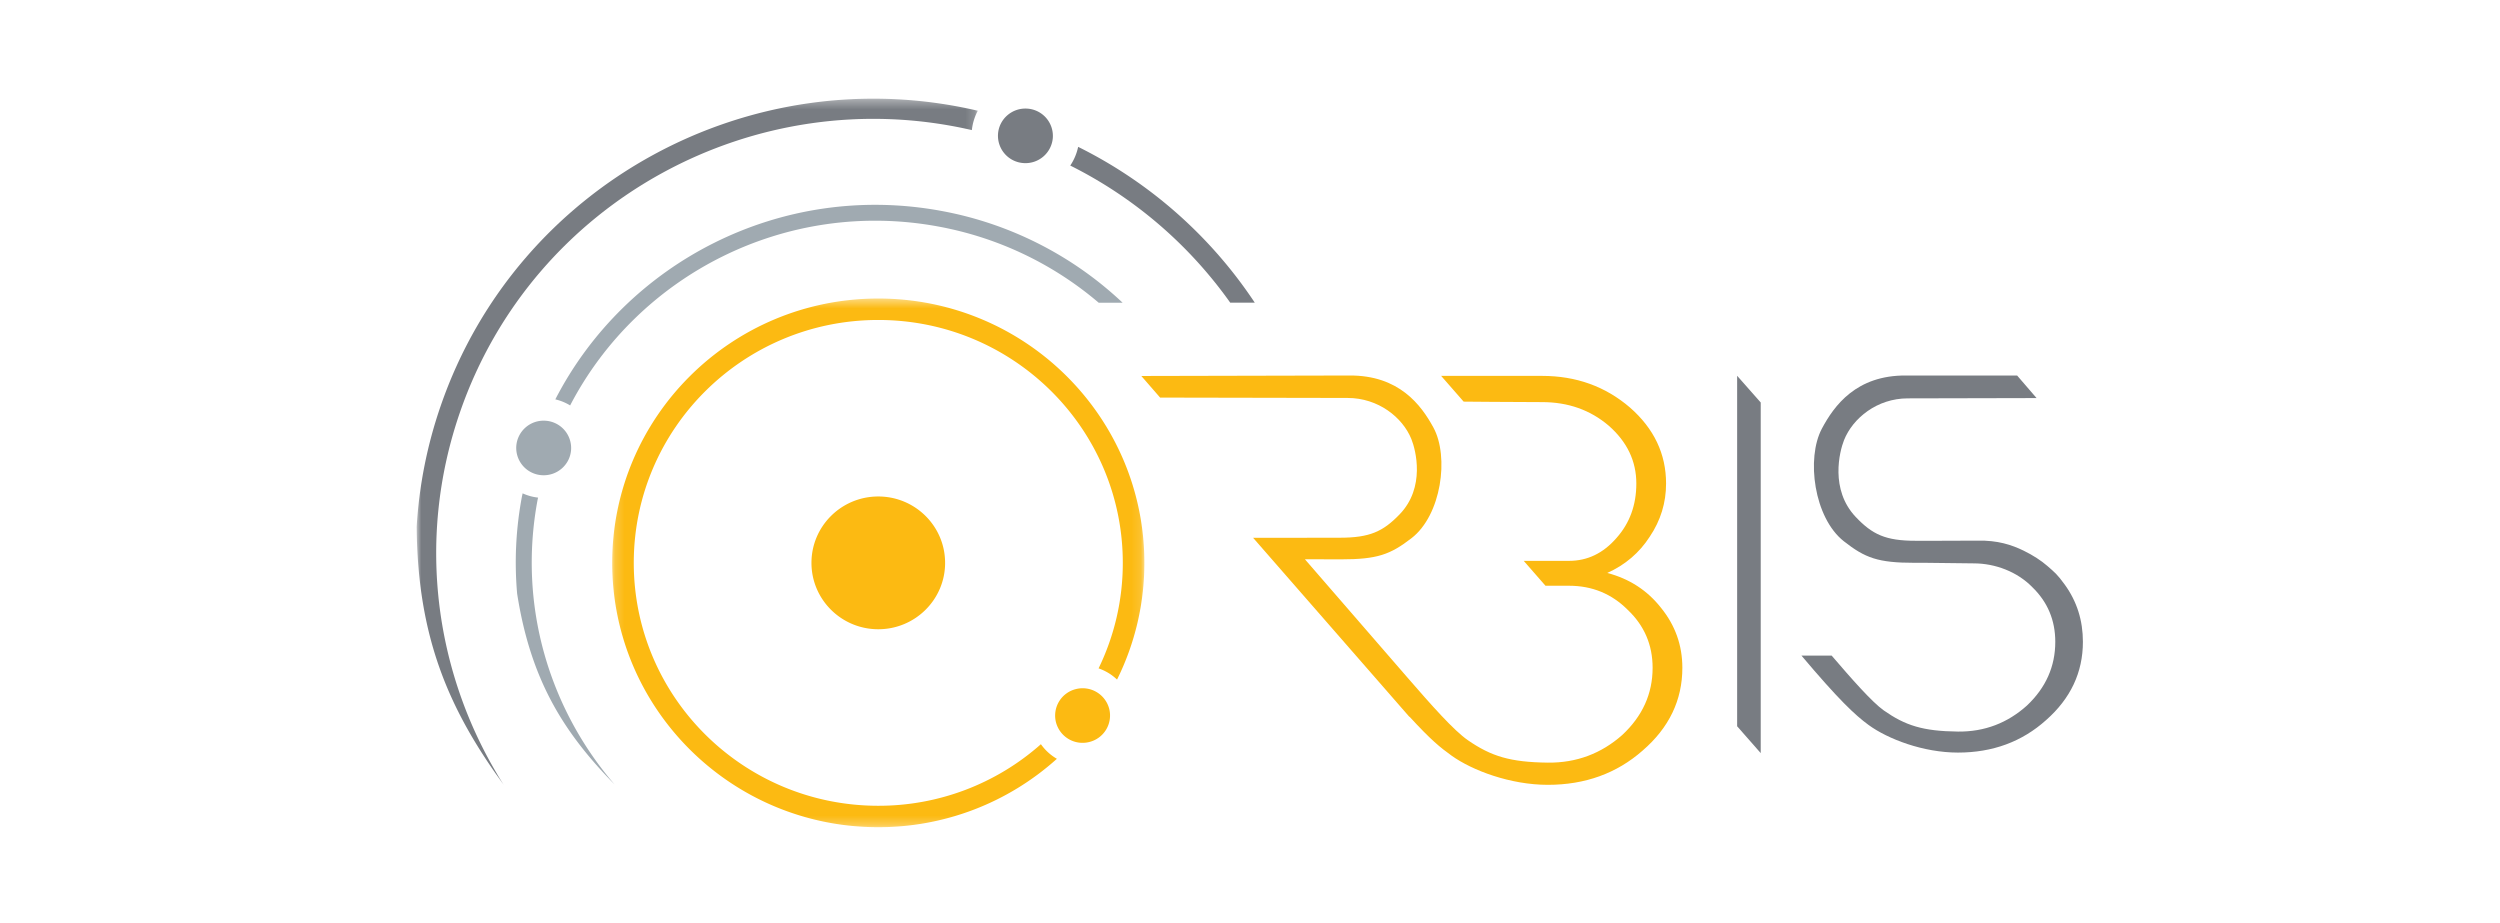 <svg xmlns="http://www.w3.org/2000/svg" xmlns:xlink="http://www.w3.org/1999/xlink" viewBox="0 0 271 100"><defs><path id="a" d="M.188.43h57.688v57.31H.188z"/><path id="c" d="M0 .331h60.828v74.38H0z"/></defs><g fill="none" fill-rule="evenodd"><path fill="#787C82" d="M188.306 78.727V40.735l2.556 2.895v38.006z"/><path fill="#FCBA12" d="M180.064 65.9c-1.485-1.896-3.43-3.16-5.834-3.792 1.944-.875 3.48-2.187 4.606-3.936 1.177-1.75 1.766-3.67 1.766-5.76 0-3.208-1.306-5.954-3.916-8.239-2.661-2.284-5.833-3.427-9.518-3.427H156.22l2.439 2.79s5.795.053 8.509.053c2.813 0 5.22.851 7.215 2.553 1.996 1.75 2.995 3.84 2.995 6.27 0 2.333-.718 4.3-2.15 5.905-1.434 1.654-3.147 2.48-5.144 2.48h-4.913l2.358 2.698h2.555c2.507 0 4.631.874 6.372 2.623 1.79 1.702 2.687 3.792 2.687 6.27 0 2.82-1.102 5.25-3.3 7.292-2.254 1.994-4.94 3.025-8.062 2.99-4.092-.047-6.142-.694-8.654-2.424-1.529-1.052-3.969-3.81-6.597-6.842l-11.08-12.782 3.908.012c3.943 0 5.347-.517 7.65-2.295 3.232-2.496 4.102-8.821 2.372-11.997-1.322-2.428-3.722-5.688-9.136-5.637l-22.524.052 2.036 2.341 20.322.04c3.326 0 5.957 2.104 6.908 4.44.497 1.218 1.532 5.268-1.258 8.167-1.807 1.878-3.25 2.544-6.501 2.544l-5.989.008h-3.402l14.21 16.279c.652.758 1.236 1.427 1.765 2.023l.96 1.099h.03c2.285 2.496 3.358 3.36 4.547 4.211 2.254 1.616 6.39 3.166 10.433 3.166 4.042 0 7.472-1.24 10.286-3.719 2.866-2.478 4.3-5.467 4.3-8.967 0-2.43-.768-4.594-2.303-6.49"/><path fill="#787C82" d="M223.81 63.36c-.808-1.115-1.087-1.321-1.884-2.017-.658-.572-1.556-1.162-2.568-1.653-1.306-.634-2.82-1.131-4.978-1.085l-5.004.018-1.723-.003c-3.25 0-4.694-.679-6.501-2.592-2.79-2.953-1.754-7.08-1.258-8.32.952-2.38 3.583-4.525 6.908-4.525l13.963-.032-2.109-2.446h-12.02c-5.413-.052-7.815 3.27-9.136 5.744-1.73 3.235-.86 9.68 2.372 12.222 2.303 1.811 3.706 2.338 7.65 2.338l1.003-.003 5.436.064c2.328 0 4.72.915 6.336 2.572 1.664 1.61 2.496 3.587 2.496 5.933 0 2.668-1.023 4.968-3.065 6.9-2.093 1.885-4.588 2.861-7.487 2.828-3.8-.044-5.705-.655-8.038-2.293-1.26-.883-3.532-3.47-5.653-5.946h-3.275c4.024 4.768 5.8 6.443 7.276 7.52 2.093 1.53 5.935 2.996 9.69 2.996 3.754 0 6.94-1.173 9.554-3.519 2.66-2.346 3.992-5.174 3.992-8.486 0-2.3-.638-4.37-1.976-6.215"/><path fill="#FCBA12" d="M102.45 61.014c0 3.974-3.244 7.196-7.244 7.196-4 0-7.243-3.222-7.243-7.196 0-3.973 3.243-7.195 7.243-7.195s7.243 3.222 7.243 7.195m17.792 15.834a2.956 2.956 0 01-2.166 3.586 2.977 2.977 0 01-3.61-2.151 2.956 2.956 0 012.166-3.587 2.978 2.978 0 013.61 2.152"/><g transform="translate(66.174 31.93)"><mask id="b" fill="#fff"><use xlink:href="#a"/></mask><path fill="#FCBA12" d="M46.66 48.742a26.502 26.502 0 01-17.628 6.674c-14.639 0-26.505-11.789-26.505-26.331s11.866-26.33 26.505-26.33c14.638 0 26.505 11.788 26.505 26.33a26.08 26.08 0 01-2.625 11.437c.757.26 1.437.676 2.001 1.215a28.375 28.375 0 002.963-12.652C57.876 13.26 44.962.43 29.032.43 13.102.43.188 13.26.188 29.085S13.1 57.739 29.032 57.739a28.845 28.845 0 0019.36-7.415 5.458 5.458 0 01-1.731-1.582" mask="url(#b)"/></g><path fill="#787C82" d="M114.127 14.919a2.971 2.971 0 01-3.165 2.759 2.964 2.964 0 01-2.777-3.144c.106-1.63 1.523-2.865 3.164-2.76a2.965 2.965 0 012.778 3.145"/><g transform="translate(45.167 10.365)"><mask id="d" fill="#fff"><use xlink:href="#c"/></mask><path fill="#787C82" d="M60.828 1.64C36.303-4.1 10.922 9.478 2.596 33.657A48.98 48.98 0 000 46.73c.094 12.098 3.554 19.903 9.435 27.98-7.37-11.624-9.58-26.335-4.755-40.345C12.622 11.307 36.793-1.664 60.183 3.738a5.753 5.753 0 01.645-2.097" mask="url(#d)"/></g><path fill="#787C82" d="M116.871 15.919a5.751 5.751 0 01-.854 2.027 47.036 47.036 0 0117.34 14.863h2.66a49.218 49.218 0 00-19.146-16.89"/><path fill="#A0AAB1" d="M61.906 48.752c-.106 1.63-1.524 2.866-3.165 2.76a2.965 2.965 0 01-2.776-3.145 2.97 2.97 0 013.164-2.76 2.965 2.965 0 012.777 3.145m-3.634 5.442c.016-.086.038-.17.054-.254a5.462 5.462 0 01-1.673-.461c-.026.135-.06.265-.085.4a38.525 38.525 0 00-.511 10.467c1.468 9.4 5.06 15.08 10.567 20.694-7.075-8.205-10.49-19.398-8.352-30.846m43.747-31.334c-17.365-3.2-34.169 5.57-41.822 20.432a5.421 5.421 0 011.606.657c7.343-14.124 23.355-22.446 39.9-19.396a37.118 37.118 0 0117.399 8.265h2.592a38.842 38.842 0 00-19.675-9.958"/></g></svg>
